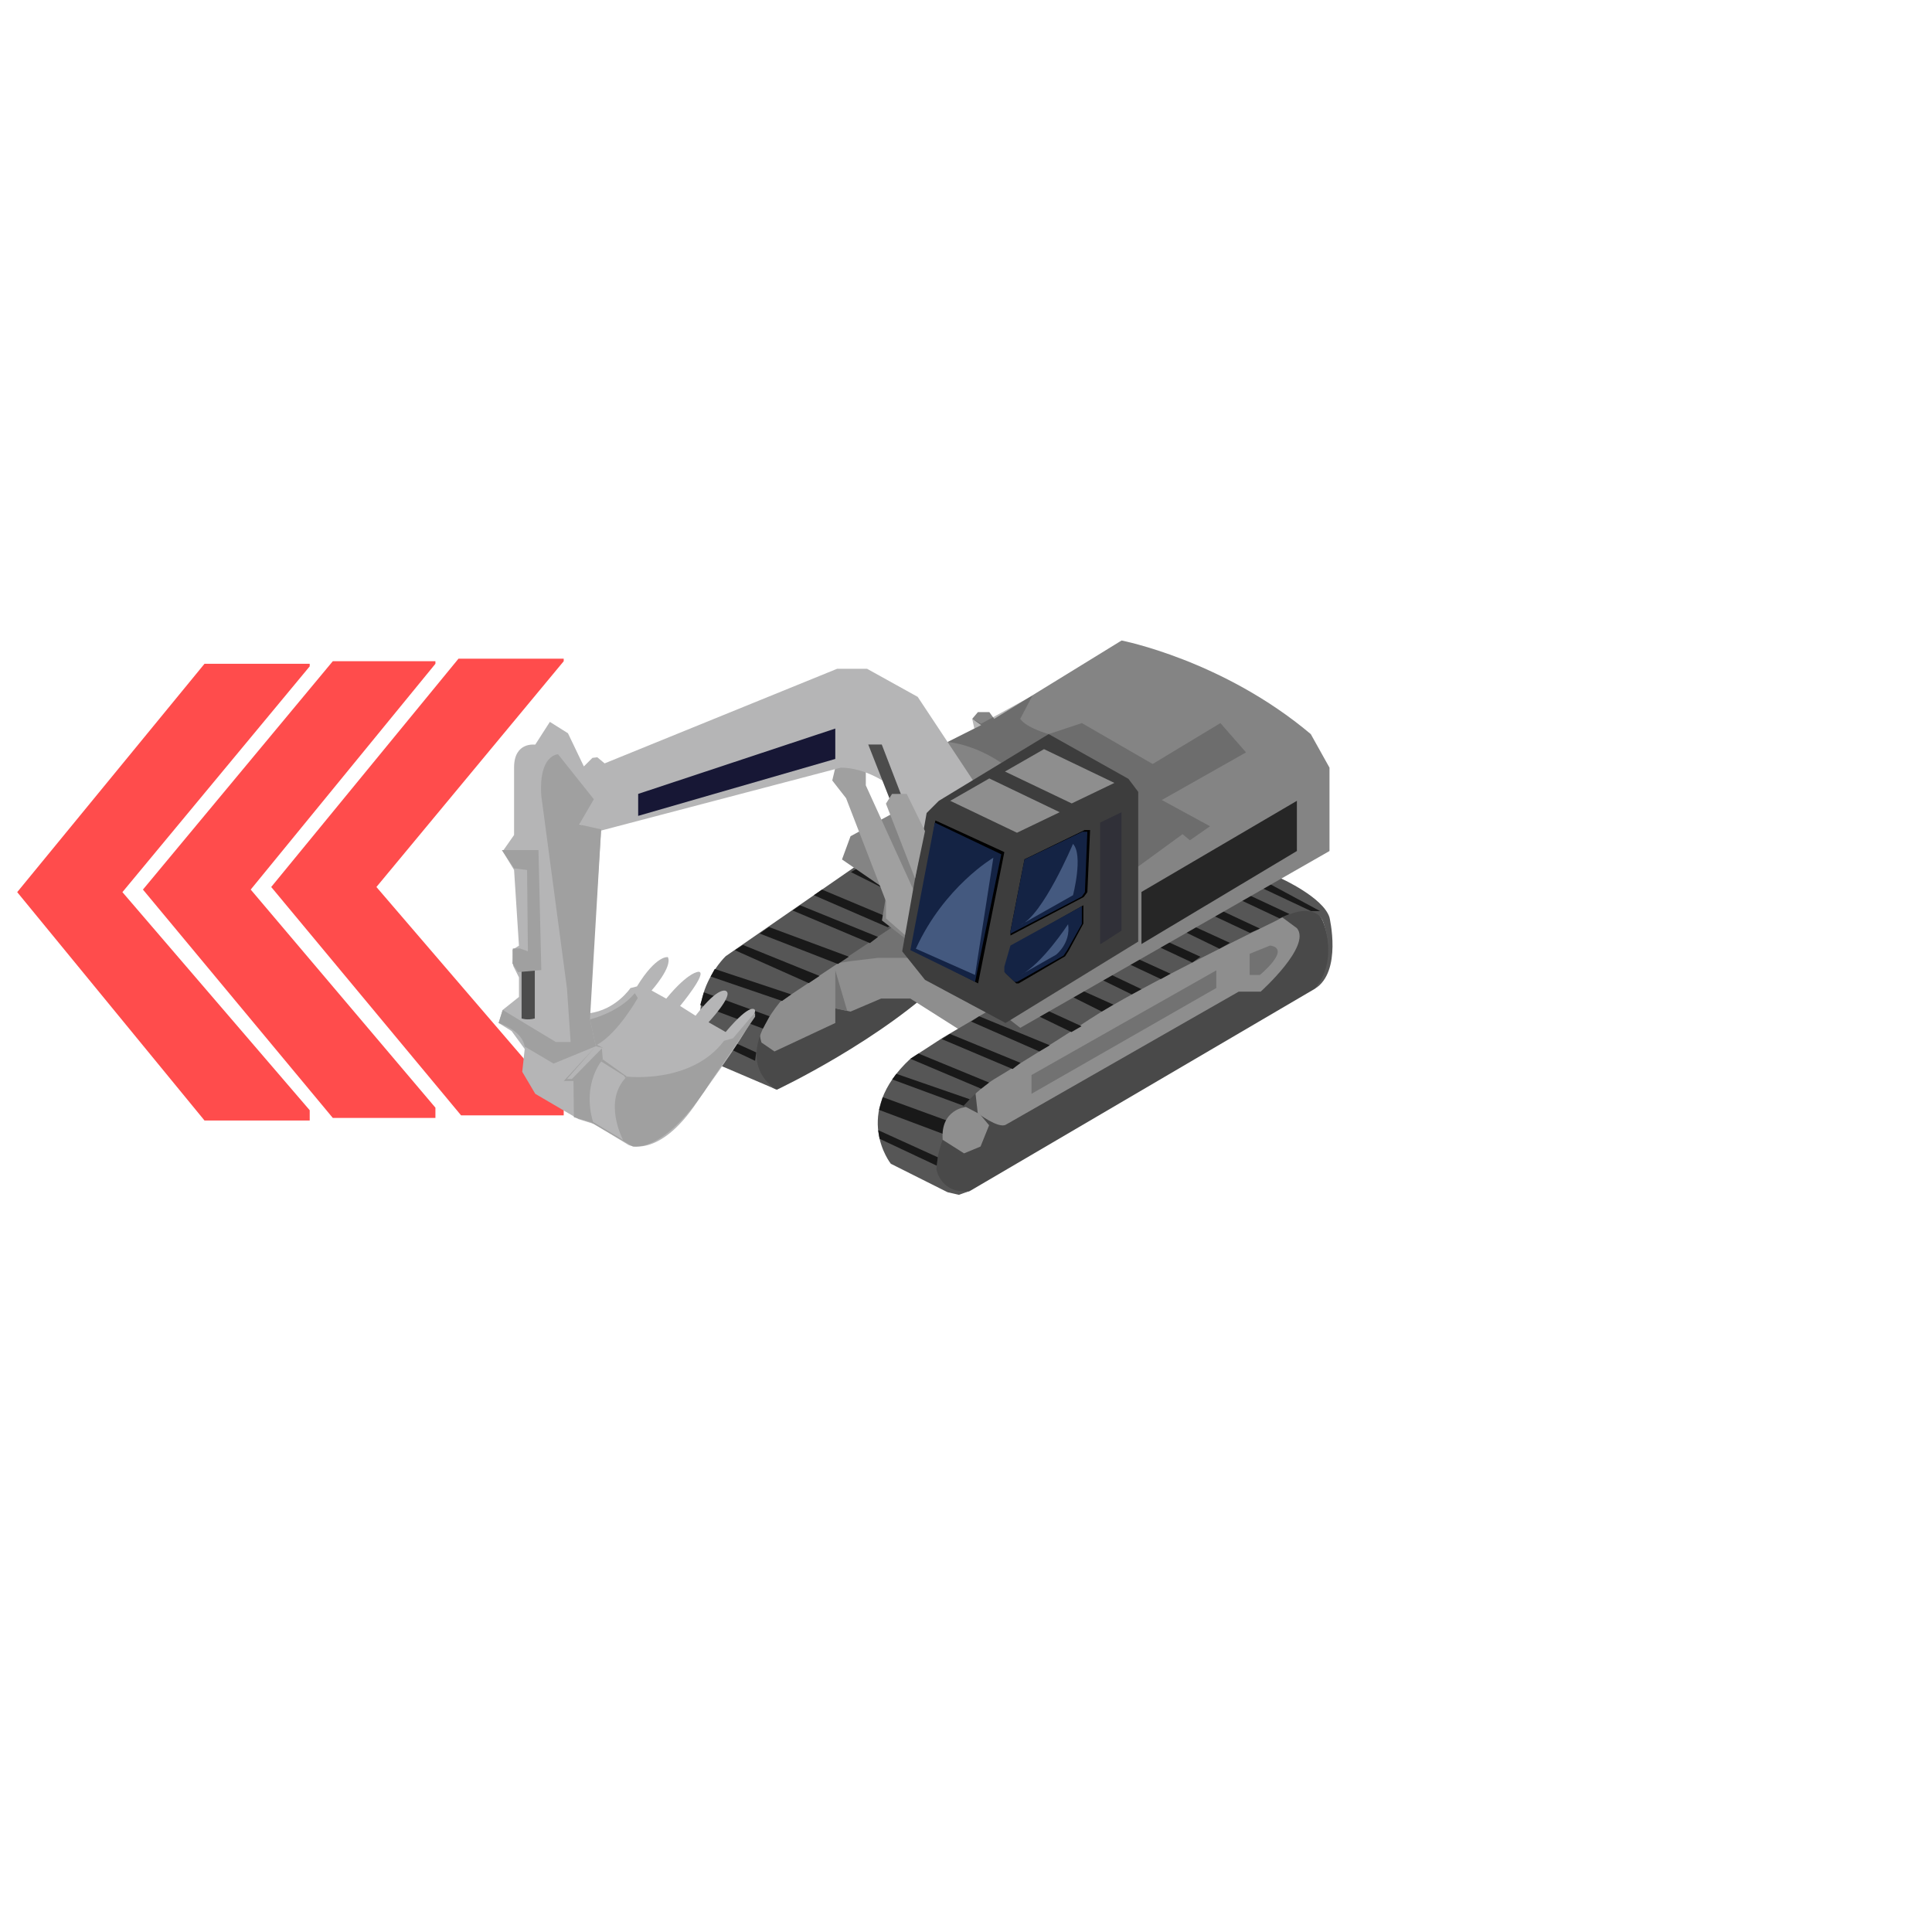 <?xml version="1.0" encoding="utf-8"?>
<!-- Generator: Adobe Illustrator 16.0.0, SVG Export Plug-In . SVG Version: 6.00 Build 0)  -->
<!DOCTYPE svg PUBLIC "-//W3C//DTD SVG 1.1//EN" "http://www.w3.org/Graphics/SVG/1.1/DTD/svg11.dtd">
<svg version="1.1" id="Layer_1" xmlns="http://www.w3.org/2000/svg" xmlns:xlink="http://www.w3.org/1999/xlink" x="0px" y="0px"
	 width="200px" height="200px" viewBox="0 0 200 200" enable-background="new 0 0 200 200" xml:space="preserve">
<g id="Direction">
	<g transform="rotate({{angle}} 50 50)">
		<polygon id="arrow" opacity="0.7" fill="#ff0000" enable-background="new    " points="47.732,115.463 28.076,91.821 
			47.465,68.184 58.355,68.184 58.355,68.449 38.967,91.821 58.355,114.398 58.355,115.463 		">
		
			<animate  fill="remove" accumulate="none" additive="replace" begin="0s;anim_arrow3.end" values="0.5; 0" restart="always" calcMode="linear" dur="0.5s" attributeName="opacity" id="anim_arrow1">
			</animate>
		</polygon>
		<polygon id="arrow2" opacity="0.7" fill="#ff0000" enable-background="new    " points="34.451,115.727 14.797,92.088 
			34.451,68.449 45.074,68.449 45.074,68.715 25.953,92.088 45.074,114.666 45.074,115.727 		">
		
			<animate  fill="remove" accumulate="none" additive="replace" begin="anim_arrow1.end" values="0.5; 0" restart="always" calcMode="linear" dur="0.5s" attributeName="opacity" id="anim_arrow2">
			</animate>
		</polygon>
		<polygon id="arrow3" opacity="0.7" fill="#ff0000" enable-background="new    " points="21.17,115.994 1.781,92.354 21.17,68.715 
			32.061,68.715 32.061,68.981 12.672,92.354 32.061,114.93 32.061,115.994 		">
		
			<animate  fill="remove" accumulate="none" additive="replace" begin="anim_arrow2.end" values="0.5; 0" restart="always" calcMode="linear" dur="0.5s" attributeName="opacity" id="anim_arrow3">
			</animate>
		</polygon>
	</g>
</g>
<path fill="#494949" d="M80.425,112.806c0,0,10.914-5.134,17.673-11.835l-4.699-7.161l-14.76,6.64l-1.331,7.554
	C77.308,108.004,78.403,112.135,80.425,112.806z"/>
<path fill="#727272" d="M94.556,99.451L85.395,100c0,0,0.633-2.486,0.758-2.528c0.125-0.042,4.929-1.852,4.929-1.852l2.317-0.169
	l1.159,1.601L94.556,99.451L94.556,99.451z"/>
<path fill="#8E8E8E" d="M78.824,107.921l1.349,0.925l6.298-2.946v-1.517l1.578,0.336l3.16-1.347h3.031l6.233,3.956l3.654-3.032
	l-9.313-5.137H90.87l-2.816,0.336l-3.833,0.592c0,0-4.211,3.368-4.464,3.368C79.503,103.455,78.15,105.729,78.824,107.921z"/>
<path fill="#565656" d="M80.425,112.806c0,0-4.969-2.527,0.338-9.098l12.636-8.424l-2.533-7.188L75.118,98.989
	c0,0-5.612,5.366-0.446,11.36L80.425,112.806z"/>
<path fill="#494949" d="M100.475,123.25l35.634-20.889c0,0,2.673-2.278,0.841-6.99c0,0-0.904-2.505-4.087-1.652l-31.989,18.159
	l-3.306,3.79l-1.181,2.971v1.832l0.886,2.149l0.823,0.634C98.096,123.25,99.835,123.625,100.475,123.25z"/>
<path fill="#8E8E8E" d="M104.127,116.427l24.104-13.773h2.274c0,0,5.288-4.738,3.749-6.571l-2.232-1.644l-31.084,16.933v1.392
	l0.277,2.477C101.213,115.234,103.357,116.869,104.127,116.427z"/>
<path fill="#565656" d="M102.917,111.712c0,0-5.728,3.455-5.98,9.351c0,0,0.506,2.693,3.538,2.188l-1.212,0.438l-1.167-0.269
	l-5.878-2.949c0,0-4.122-5.174,2.022-10.867l3.37-2.188l30.074-17.712l4.958,1.244c0,0,4.308,1.947,4.981,4.001
	c0,0,1.35,5.644-1.515,7.413c0,0,2.452-2.393,0.841-6.99c0,0-0.758-2.357-4.801-0.083c0,0-14.596,7.077-19.303,10.192
	S102.917,111.712,102.917,111.712z"/>
<polygon fill="#191919" points="103.914,103.455 110.911,106.84 111.962,106.234 104.773,102.941 "/>
<polygon fill="#191919" points="106.89,101.133 114.051,104.715 115.263,104 107.752,100.624 "/>
<polygon fill="#191919" points="109.806,99.348 117.156,102.941 118.163,102.396 110.664,98.839 "/>
<polygon fill="#191919" points="112.969,97.966 120.168,101.351 121.17,100.801 113.826,97.455 "/>
<polygon fill="#191919" points="116.219,96.258 123.421,99.645 124.266,99.041 117.079,95.749 "/>
<polygon fill="#191919" points="119.275,94.825 126.236,98.211 127.318,97.605 120.136,94.315 "/>
<polygon fill="#191919" points="122.186,93.184 129.388,96.569 130.422,96.127 123.044,92.672 "/>
<polygon fill="#191919" points="125.25,91.677 132.447,95.066 133.488,94.621 126.11,91.166 "/>
<polygon fill="#191919" points="128.787,91.054 135.717,94.315 136.653,94.315 129.648,90.542 "/>
<polygon fill="#191919" points="84.25,92.672 91.901,95.989 92.948,95.383 85.093,92.089 "/>
<polygon fill="#191919" points="88.089,90.28 95.25,93.862 96.466,93.151 88.951,89.769 "/>
<polygon fill="#191919" points="91.005,88.497 98.356,92.089 99.363,91.542 91.865,87.985 "/>
<polygon fill="#191919" points="94.167,87.114 101.367,90.498 102.37,89.946 95.028,86.603 "/>
<polygon fill="#191919" points="97.418,85.405 104.621,88.79 105.466,88.187 98.279,84.894 "/>
<polygon fill="#191919" points="100.475,83.97 107.437,87.356 108.519,86.752 101.336,83.458 "/>
<polygon fill="#191919" points="103.385,82.33 110.586,85.717 111.626,85.274 104.244,81.819 "/>
<polygon fill="#191919" points="106.449,80.824 113.652,84.209 114.688,83.768 107.309,80.313 "/>
<polygon fill="#191919" points="72.108,106.145 78.28,108.947 78.167,109.813 72.255,107.033 "/>
<polygon fill="#191919" points="72.486,104.043 78.978,106.48 79.663,105.205 72.868,102.725 "/>
<polygon fill="#191919" points="73.565,101.09 80.959,103.617 81.911,102.941 73.99,100.308 "/>
<polygon fill="#191919" points="76.074,98.365 83.718,101.773 84.837,101.03 76.914,97.821 "/>
<polygon fill="#191919" points="78.638,96.639 86.739,99.794 87.874,99.037 79.606,95.967 "/>
<polygon fill="#191919" points="82.047,94.252 90.053,97.629 90.892,96.99 82.827,93.714 "/>
<path fill="#848484" d="M87.164,88.97l0.885-2.406l4.592-2.485l5.457-7.267l3.473-1.747l-0.926-0.653l0.588-0.695h1.182l0.505,0.695
	l13.185-8.107c0,0,10.488,2.022,19.586,9.688l1.938,3.475v1.58v7.049l-32.011,18.306l-14.32-11.118l0.515-3.118L87.164,88.97z"/>
<path opacity="0.4" fill="#4C4C4C" enable-background="new    " d="M98.096,76.813c0,0,2.588,0.148,5.558,2.159l4.929-2.474
	l9.246,13.204l4.59-3.348l0.758,0.633l2.086-1.454l-4.992-2.717l8.719-4.929l-2.653-3.033l-7.013,4.233l-7.329-4.233l-3.433,1.139
	c0,0-2.316-0.633-2.948-1.58l1.264-2.402l-5.308,2.907l-0.926-0.505l0.219,1.009L98.096,76.813z"/>
<path fill="#A0A0A0" d="M89.628,79.824V81.3l5.182,11.372l-1.074,4.171l-2.022-1.769v-1.769l-4.128-10.675l-1.431-1.833l0.316-1.327
	C86.469,79.467,88.618,79.041,89.628,79.824z"/>
<path fill="#B5B5B6" d="M55.406,77.088l1.516-2.359l1.875,1.179l1.644,3.432l0.885-0.885l0.506-0.063l0.758,0.633l24.071-9.793
	h3.096L95,72.139l6.57,9.919l-6.254,7.644L92.093,81.3c0,0-2.337-1.833-5.055-1.833l-25.272,6.634l-4.043-1.769l-3.042-5.37
	L55.406,77.088z"/>
<path fill="#B5B5B6" d="M55.406,77.088c0,0-2.189-0.336-2.189,2.359v6.991l-1.179,1.684l1.179,1.937l0.505,7.835l-0.673,0.423
	L53.133,100l0.59,1.181v2.021l-1.684,1.347l-0.421,1.351l1.349,0.841l1.349,1.852l-0.253,2.361l1.349,2.279l4.458,2.613l1.602,0.506
	l3.623,2.191c0,0,3.371,1.517,7.497-5.137c0,0,5.897-8.004,5.56-8.846c0,0-0.337-0.928-3.033,2.274l-1.769-1.011
	c0,0,2.527-2.697,1.854-3.202c0,0-0.673-0.759-3.2,2.526l-1.602-1.01c0,0,2.865-3.455,1.937-3.539c0,0-1.011-0.086-3.37,2.78
	l-1.517-0.841c0,0,2.19-2.444,1.685-3.455c0,0-1.179-0.253-3.201,3.032l-0.673,0.17c0,0-1.516,2.271-4.296,2.61l1.264-19.038
	l-2.274-0.505l1.517-2.612l-3.454-4.381C58.016,78.36,57.175,77.162,55.406,77.088z"/>
<path fill="#A0A0A0" d="M61.071,105.528c0,0,2.969-0.695,4.644-2.717l0.305,0.501c0,0-2.022,3.621-4.211,4.844l-0.127,0.146
	l-2.988,3.392h0.505l3.106-3.165l0.095,1.139c0,0-2.189,2.392-1.011,6.473l3.117,1.875c0,0-2.174-4.043,0.386-6.57
	c0,0,6.69,0.8,10.061-3.708l0.926-0.253l1.896-2.232l0.393-0.379v0.379l-4.564,6.653c0,0-4.086,7.036-8.087,6.784l-4.381-2.531
	l-1.727-0.506l-0.042-3.747h-1.011l3.326-3.604L61.071,105.528z"/>
<path fill="#4C4C4C" d="M53.995,105.43c0,0,0.569,0.213,1.368,0v-5.643l-1.368,0.209V105.43z"/>
<polygon fill="#A0A0A0" points="55.741,87.998 51.951,87.998 53.214,89.892 54.563,90.06 54.647,98.483 53.847,98.188 
	53.089,98.188 53.046,99.747 53.637,100.632 56.037,100.422 "/>
<path fill="#A0A0A0" d="M57.771,78.086c0,0-2.03,0.013-1.734,4.309l2.654,19.915l0.38,5.559h-1.528l-5.505-3.32l-0.421,1.351
	c0,0,2.442,0.746,2.695,2.433l2.99,1.769l4.379-1.8l-0.608-2.776l1.158-19.672l-2.274-0.505l1.517-2.612L57.771,78.086z"/>
<polygon fill="#A0A0A0" points="64.609,111.372 62.229,109.88 62.397,109.666 64.89,111.443 64.743,111.602 "/>
<polygon fill="#A0A0A0" points="62.46,108.498 61.807,108.158 61.679,108.305 "/>
<polygon fill="#3D3D3D" points="93.396,98.483 95.924,84.165 97.188,82.901 108.561,75.993 116.816,80.626 117.828,81.973 
	117.828,97.474 104.096,105.899 95.756,101.434 "/>
<polygon fill="#171735" points="66.063,82.185 86.469,75.42 86.469,78.566 66.063,84.459 "/>
<polygon fill="#4C4C4C" points="89.881,77.073 92.639,84.08 93.734,83.438 91.28,77.073 "/>
<polygon fill="#A0A0A0" points="91.712,83.196 92.345,82.185 93.862,82.185 95.756,86.038 94.728,90.945 "/>
<polygon points="96.83,84.933 94.556,98.357 101.253,101.801 103.969,88.21 "/>
<polygon fill="#142344" points="96.767,85.152 94.24,98.357 100.938,101.643 103.653,88.438 "/>
<polygon points="106.055,88.953 104.602,96.384 104.602,96.843 112.183,92.861 112.563,92.356 112.846,85.927 112.277,85.927 "/>
<polygon fill="#142344" points="106.055,88.97 104.602,96.399 104.602,96.652 111.993,92.811 112.309,92.356 112.563,86.099 
	112.057,86.099 "/>
<polygon points="104.76,97.919 104.127,100.17 104.127,100.758 105.201,101.801 105.454,101.801 110.256,98.997 110.635,98.409 
	112.151,95.605 112.151,95.085 112.151,93.714 "/>
<polygon fill="#142344" points="104.602,97.883 103.969,100.063 103.969,100.632 105.043,101.643 105.297,101.643 110.098,98.926 
	110.477,98.357 111.993,95.642 111.993,95.136 111.993,93.81 "/>
<polygon fill="#303038" points="113.889,85.152 116.1,84.08 116.1,96.337 113.889,97.758 "/>
<polygon fill="#8E8E8E" points="98.368,82.901 105.276,86.204 109.699,84.08 102.412,80.584 "/>
<polygon fill="#8E8E8E" points="104.033,79.868 110.943,83.171 115.363,81.047 108.076,77.551 "/>
<polygon fill="#262626" points="118.163,92.334 118.163,97.727 134.254,88.096 134.254,82.901 "/>
<polygon fill="#727272" points="106.779,111.289 125.914,100.45 125.914,102.274 106.779,113.229 "/>
<path fill="#727272" d="M131.475,97.883l-2.107,0.853v2.191h1.055C130.422,100.928,133.749,98.203,131.475,97.883z"/>
<polygon fill="#727272" points="86.469,100.45 86.469,104.383 87.702,104.644 "/>
<polygon fill="#191919" points="90.999,114.895 97.82,117.457 98.5,116.174 91.381,113.576 "/>
<polygon fill="#191919" points="92.366,111.744 99.756,114.473 100.388,113.793 92.791,111.163 "/>
<polygon fill="#191919" points="94.24,109.604 101.568,112.703 102.391,112.067 95.079,109.059 "/>
<polygon fill="#191919" points="97.493,107.57 104.822,110.666 105.644,110.029 98.33,107.025 "/>
<polygon fill="#191919" points="100.526,105.75 107.586,108.846 108.676,108.209 101.363,105.205 "/>
<path fill="#44597F" d="M102.832,88.79c0,0-5.097,2.993-8.023,9.421l6.129,2.717L102.832,88.79z"/>
<path fill="#44597F" d="M111.077,87.356c0,0-3.128,7.425-5.434,8.391l5.434-3.075C111.077,92.672,112.161,88.527,111.077,87.356z"/>
<path fill="#44597F" d="M110.568,95.674c0,0-2.703,4.156-4.925,5.254l3.671-2.089C109.32,98.839,110.872,97.635,110.568,95.674z"/>
<path fill="#8E8E8E" d="M97.588,117.994l2.211,1.402l1.706-0.707l0.887-2.203l-0.95-1.138l-1.453-0.759
	C99.989,114.595,97.335,114.824,97.588,117.994z"/>
<polygon fill="#191919" points="90.908,116.995 97.079,119.799 96.969,120.668 91.056,117.888 "/>
</svg>
